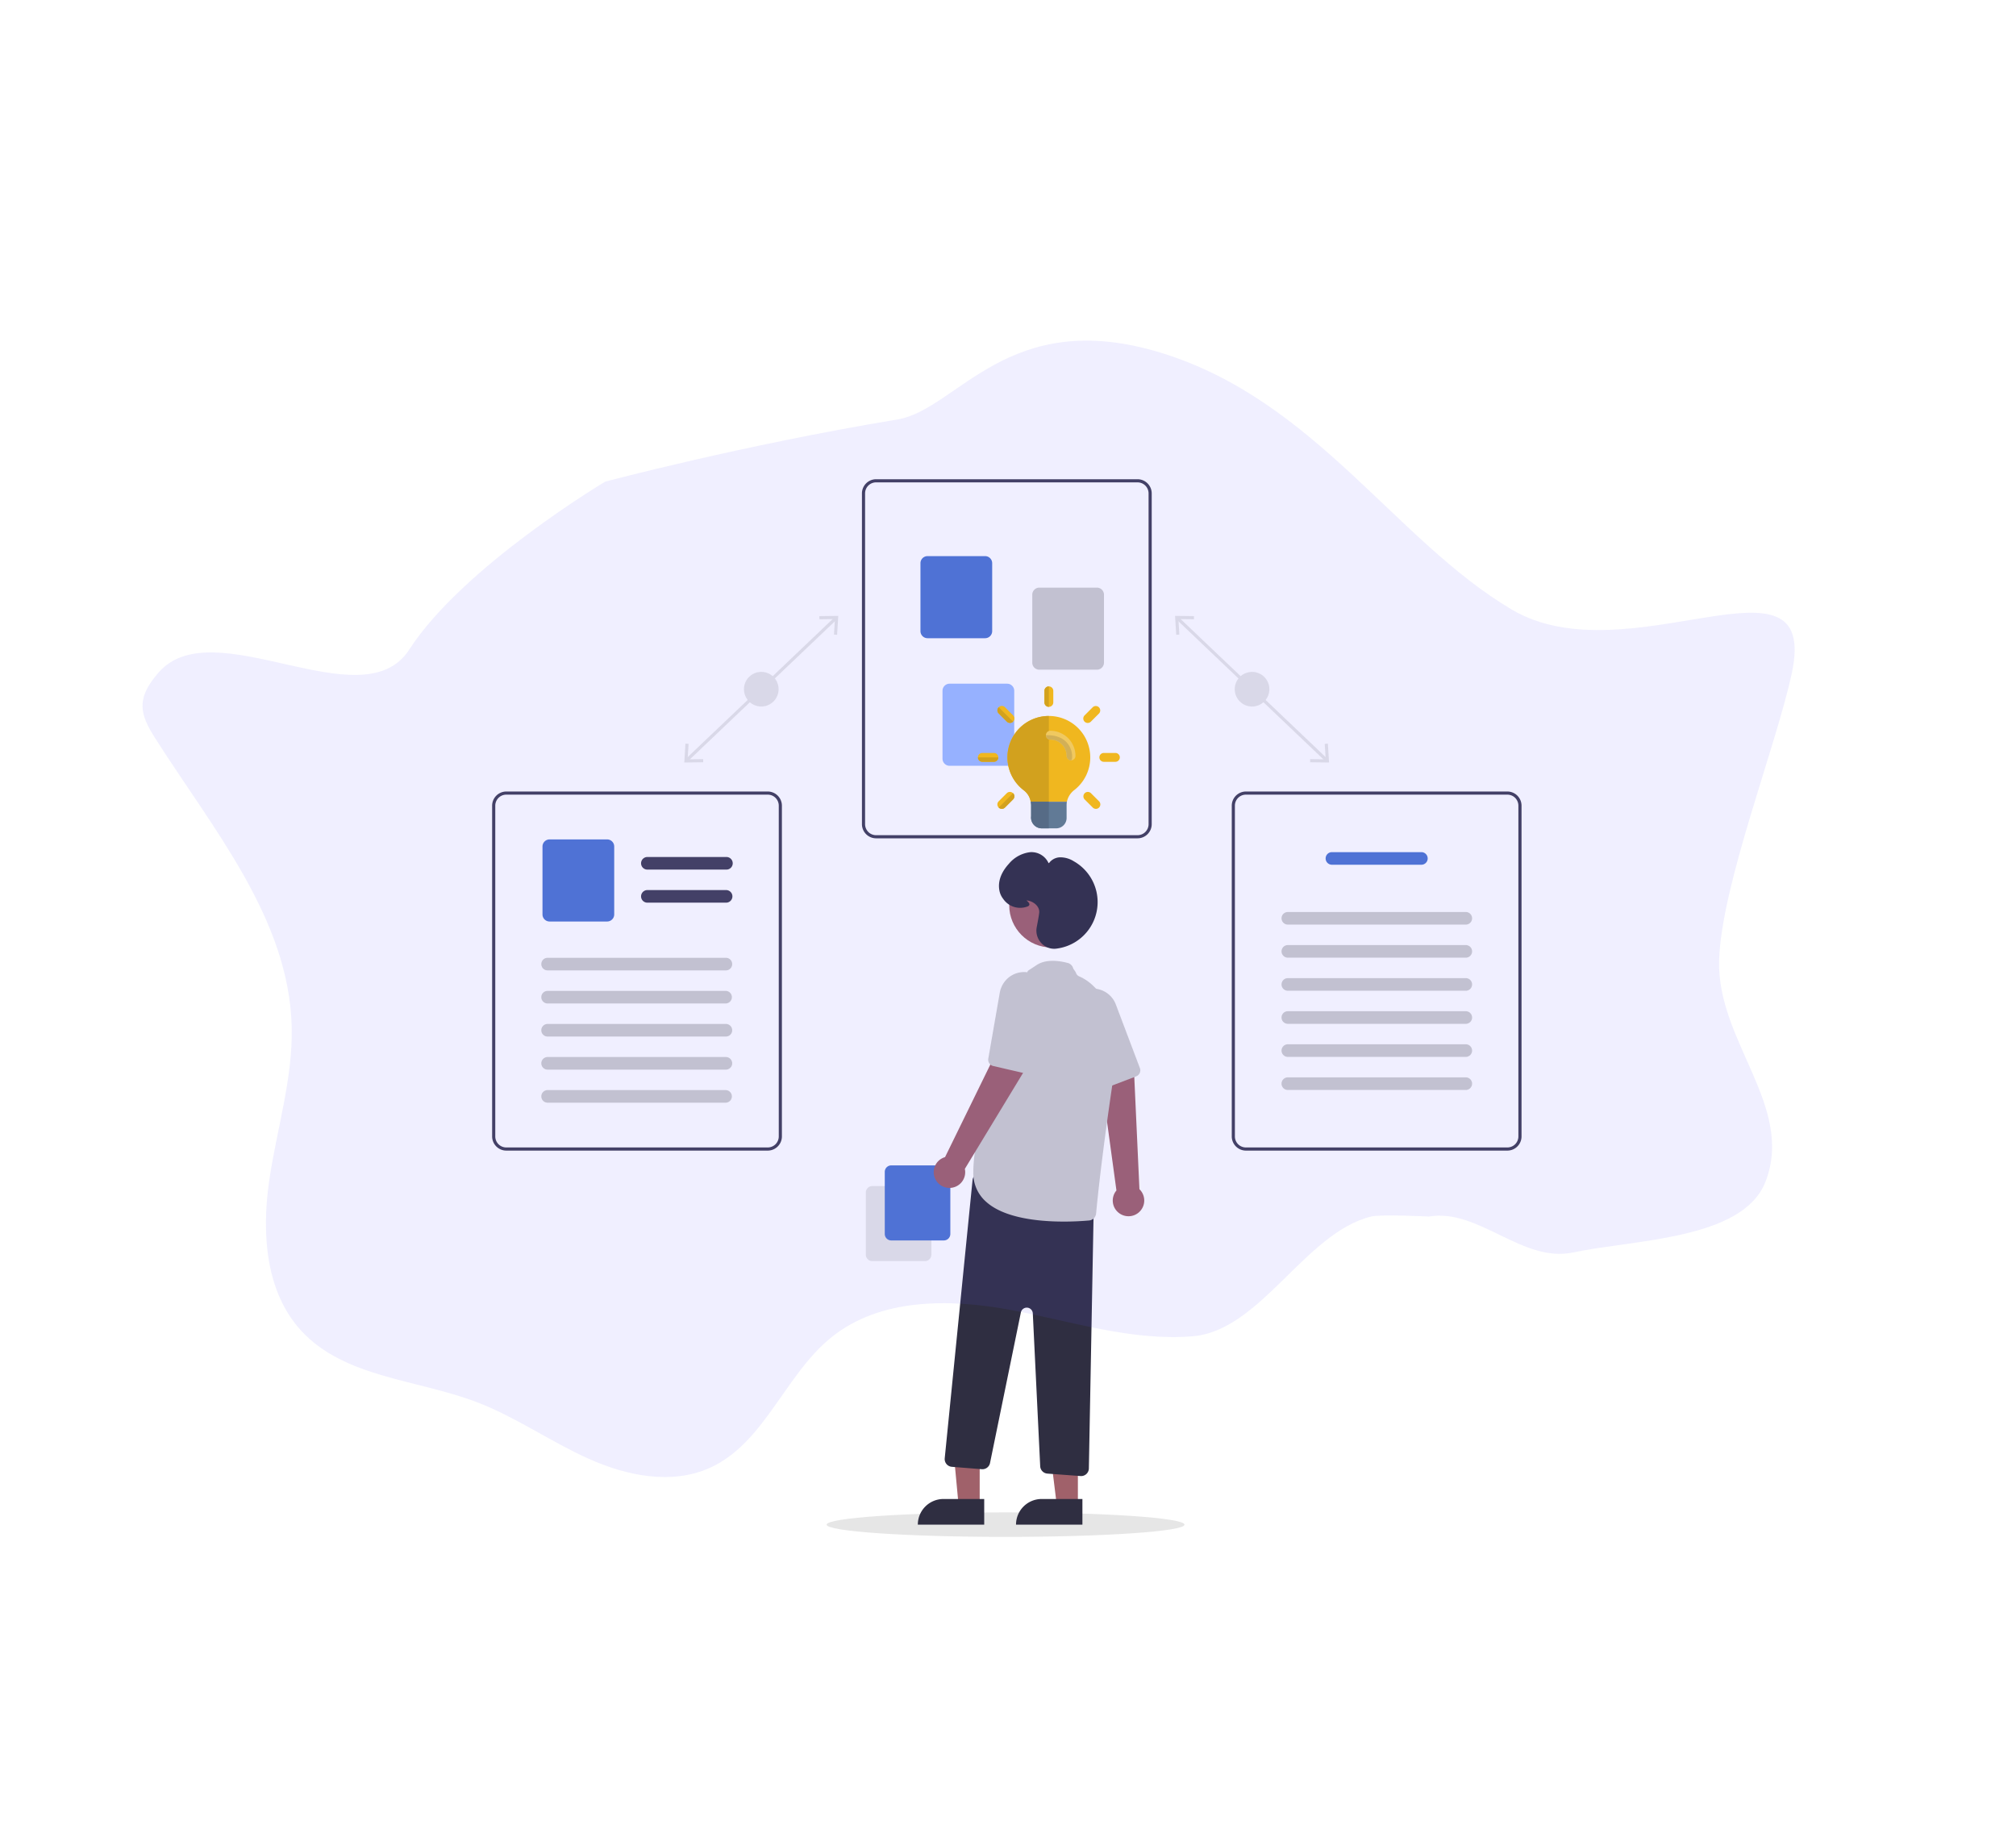 <svg xmlns="http://www.w3.org/2000/svg" width="493.337" height="445.612" viewBox="0 0 493.337 445.612">
  <g id="Group_508" data-name="Group 508" transform="translate(51.93 -224.105)">
    <g id="Group_57" data-name="Group 57" transform="translate(0 -3)">
      <rect id="Rectangle_64" data-name="Rectangle 64" width="0.771" height="50.355" transform="translate(235.957 378.666) rotate(-46.407)" fill="#e6e6e6"/>
      <path id="Path_100" data-name="Path 100" d="M493.766,143.982l-.77.047.232,3.793-3.8-.046-.008.771,4.629.055Z" transform="translate(-220.748 265.081)" fill="#e6e6e6"/>
      <path id="Path_101" data-name="Path 101" d="M422.373,76.261l-.008.771-3.8-.046.232,3.793-.771.047-.281-4.621Z" transform="translate(-182.126 301.603)" fill="#e6e6e6"/>
      <circle id="Ellipse_24" data-name="Ellipse 24" cx="4.239" cy="4.239" r="4.239" transform="translate(250.22 391.507)" fill="#e6e6e6"/>
      <rect id="Rectangle_65" data-name="Rectangle 65" width="50.355" height="0.771" transform="translate(115.862 412.828) rotate(-43.593)" fill="#e6e6e6"/>
      <path id="Path_102" data-name="Path 102" d="M103.815,148.6l4.629-.055-.009-.771-3.8.046.232-3.793-.77-.047Z" transform="translate(11.708 265.081)" fill="#e6e6e6"/>
      <path id="Path_103" data-name="Path 103" d="M180.119,76.206l-.282,4.621-.77-.047.232-3.793-3.8.046-.008-.771Z" transform="translate(-26.915 301.603)" fill="#e6e6e6"/>
      <circle id="Ellipse_25" data-name="Ellipse 25" cx="4.239" cy="4.239" r="4.239" transform="translate(130.124 391.507)" fill="#e6e6e6"/>
      <path id="Path_104" data-name="Path 104" d="M590.556,222.867H526.583a3.472,3.472,0,0,1-3.469-3.468v-80.93A3.472,3.472,0,0,1,526.583,135h63.974a3.472,3.472,0,0,1,3.468,3.468V219.4A3.472,3.472,0,0,1,590.556,222.867Zm-63.974-87.1a2.7,2.7,0,0,0-2.7,2.7V219.4a2.7,2.7,0,0,0,2.7,2.7h63.974a2.7,2.7,0,0,0,2.7-2.7v-80.93a2.7,2.7,0,0,0-2.7-2.7Z" transform="translate(-364.118 209.368)" fill="#3f3d56"/>
      <path id="Path_105" data-name="Path 105" d="M569.978,195.887H555.9a1.736,1.736,0,0,1-1.734-1.734V177.536A1.736,1.736,0,0,1,555.9,175.8h14.082a1.736,1.736,0,0,1,1.734,1.734v16.618A1.736,1.736,0,0,1,569.978,195.887Z" transform="translate(-380.849 187.382)" fill="#4c74d0"/>
      <path id="Path_106" data-name="Path 106" d="M629.314,212.6H615.232a1.736,1.736,0,0,1-1.734-1.734V194.25a1.736,1.736,0,0,1,1.734-1.734h14.082a1.736,1.736,0,0,1,1.734,1.734v16.618A1.736,1.736,0,0,1,629.314,212.6Z" transform="translate(-412.822 178.375)" fill="#ccc"/>
      <path id="Path_107" data-name="Path 107" d="M581.678,263.58H567.6a1.736,1.736,0,0,1-1.734-1.734V245.228a1.736,1.736,0,0,1,1.734-1.734h14.082a1.736,1.736,0,0,1,1.734,1.734v16.618A1.736,1.736,0,0,1,581.678,263.58Z" transform="translate(-387.153 150.905)" fill="#9bbaff"/>
      <path id="Path_108" data-name="Path 108" d="M814.471,403.324H750.5a3.472,3.472,0,0,1-3.468-3.468v-80.93a3.472,3.472,0,0,1,3.468-3.468h63.974a3.472,3.472,0,0,1,3.468,3.468v80.93A3.472,3.472,0,0,1,814.471,403.324Zm-63.974-87.1a2.7,2.7,0,0,0-2.7,2.7v80.93a2.7,2.7,0,0,0,2.7,2.7h63.974a2.7,2.7,0,0,0,2.7-2.7v-80.93a2.7,2.7,0,0,0-2.7-2.7Z" transform="translate(-497.536 105.322)" fill="#3f3d56"/>
      <path id="Path_109" data-name="Path 109" d="M820.262,350.715H798.3a1.542,1.542,0,0,1,0-3.083h21.967a1.542,1.542,0,0,1,0,3.083Z" transform="translate(-524.331 87.984)" fill="#4c74d0"/>
      <path id="Path_110" data-name="Path 110" d="M818.443,382.472H774.9a1.542,1.542,0,0,1,0-3.083h43.548a1.542,1.542,0,1,1,0,3.083Z" transform="translate(-511.722 70.872)" fill="#ccc"/>
      <path id="Path_111" data-name="Path 111" d="M818.443,400.022H774.9a1.542,1.542,0,0,1,0-3.083h43.548a1.542,1.542,0,1,1,0,3.083Z" transform="translate(-511.722 61.415)" fill="#ccc"/>
      <path id="Path_112" data-name="Path 112" d="M818.443,417.572H774.9a1.542,1.542,0,0,1,0-3.083h43.548a1.542,1.542,0,1,1,0,3.083Z" transform="translate(-511.722 51.958)" fill="#ccc"/>
      <path id="Path_113" data-name="Path 113" d="M818.443,435.122H774.9a1.542,1.542,0,0,1,0-3.083h43.548a1.542,1.542,0,1,1,0,3.083Z" transform="translate(-511.722 42.501)" fill="#ccc"/>
      <path id="Path_114" data-name="Path 114" d="M818.443,452.672H774.9a1.542,1.542,0,0,1,0-3.083h43.548a1.542,1.542,0,1,1,0,3.083Z" transform="translate(-511.722 33.044)" fill="#ccc"/>
      <path id="Path_115" data-name="Path 115" d="M818.443,470.222H774.9a1.542,1.542,0,0,1,0-3.083h43.548a1.542,1.542,0,1,1,0,3.083Z" transform="translate(-511.722 23.587)" fill="#ccc"/>
      <path id="Path_116" data-name="Path 116" d="M366.642,403.324H302.668a3.472,3.472,0,0,1-3.468-3.468v-80.93a3.472,3.472,0,0,1,3.468-3.468h63.974a3.472,3.472,0,0,1,3.468,3.468v80.93A3.472,3.472,0,0,1,366.642,403.324Zm-63.974-87.1a2.7,2.7,0,0,0-2.7,2.7v80.93a2.7,2.7,0,0,0,2.7,2.7h63.974a2.7,2.7,0,0,0,2.7-2.7v-80.93a2.7,2.7,0,0,0-2.7-2.7Z" transform="translate(-230.7 105.322)" fill="#3f3d56"/>
      <path id="Path_117" data-name="Path 117" d="M399.13,353.29H379.861a1.542,1.542,0,1,1,0-3.083H399.13a1.542,1.542,0,1,1,0,3.083Z" transform="translate(-273.334 86.597)" fill="#3f3d56"/>
      <path id="Path_118" data-name="Path 118" d="M399.13,370.84H379.861a1.542,1.542,0,1,1,0-3.083H399.13a1.542,1.542,0,0,1,0,3.083Z" transform="translate(-273.334 77.14)" fill="#3f3d56"/>
      <path id="Path_119" data-name="Path 119" d="M341.741,360.965H327.659a1.736,1.736,0,0,1-1.734-1.734V342.613a1.736,1.736,0,0,1,1.734-1.734h14.082a1.736,1.736,0,0,1,1.734,1.734v16.618a1.736,1.736,0,0,1-1.734,1.734Z" transform="translate(-245.101 91.623)" fill="#4c74d0"/>
      <path id="Path_120" data-name="Path 120" d="M370.47,406.776H326.922a1.542,1.542,0,1,1,0-3.083H370.47a1.542,1.542,0,1,1,0,3.083Z" transform="translate(-244.807 57.775)" fill="#ccc"/>
      <path id="Path_121" data-name="Path 121" d="M370.47,424.326H326.922a1.542,1.542,0,1,1,0-3.083H370.47a1.542,1.542,0,0,1,0,3.083Z" transform="translate(-244.807 48.319)" fill="#ccc"/>
      <path id="Path_122" data-name="Path 122" d="M370.47,441.876H326.922a1.542,1.542,0,1,1,0-3.083H370.47a1.542,1.542,0,1,1,0,3.083Z" transform="translate(-244.807 38.862)" fill="#ccc"/>
      <path id="Path_123" data-name="Path 123" d="M370.47,459.426H326.922a1.542,1.542,0,1,1,0-3.083H370.47a1.542,1.542,0,1,1,0,3.083Z" transform="translate(-244.807 29.405)" fill="#ccc"/>
      <path id="Path_124" data-name="Path 124" d="M370.47,476.976H326.922a1.542,1.542,0,1,1,0-3.083H370.47a1.542,1.542,0,0,1,0,3.083Z" transform="translate(-244.807 19.948)" fill="#ccc"/>
      <g id="Group_56" data-name="Group 56" transform="translate(5.818 -17.728)">
        <ellipse id="Ellipse_23" data-name="Ellipse 23" cx="43.79" cy="2.996" rx="43.79" ry="2.996" transform="translate(144.536 614.903)" fill="#e6e6e6"/>
        <path id="Path_125" data-name="Path 125" d="M497.9,584.7V569.508a1.587,1.587,0,0,1,1.585-1.585h12.873a1.587,1.587,0,0,1,1.586,1.585V584.7a1.587,1.587,0,0,1-1.586,1.585H499.481A1.587,1.587,0,0,1,497.9,584.7Z" transform="translate(-343.772 -32.871)" fill="#e6e6e6"/>
        <path id="Path_126" data-name="Path 126" d="M508.9,572.7V557.508a1.587,1.587,0,0,1,1.585-1.585h12.873a1.587,1.587,0,0,1,1.585,1.585V572.7a1.587,1.587,0,0,1-1.585,1.585H510.481A1.587,1.587,0,0,1,508.9,572.7Z" transform="translate(-350.135 -25.929)" fill="#4c74d0"/>
        <path id="Path_127" data-name="Path 127" d="M638.922,536.237a3.827,3.827,0,0,1-1.011-5.78l-3.99-29.168,8.312.408,1.305,28.45a3.848,3.848,0,0,1-4.616,6.09Z" transform="translate(-422.454 5.672)" fill="#a0616a"/>
        <path id="Path_128" data-name="Path 128" d="M632.628,474.311a1.562,1.562,0,0,1-.635.449l-7.47,2.851a1.569,1.569,0,0,1-1.994-.828l-6.617-14.871a6.214,6.214,0,0,1-.3-4.4,6.044,6.044,0,0,1,4.6-4.124,5.765,5.765,0,0,1,2.483.035,6.02,6.02,0,0,1,4.327,3.761l5.883,15.552a1.573,1.573,0,0,1-.274,1.573Z" transform="translate(-411.708 33.447)" fill="#ccc"/>
        <path id="Path_129" data-name="Path 129" d="M255.144,590.578h-5.168L248.1,570.549l7.043.094Z" transform="translate(-73.151 22.522)" fill="#a0616a"/>
        <path id="Path_130" data-name="Path 130" d="M235.179,614.557h9.968v6.276H228.9A6.276,6.276,0,0,1,235.179,614.557Z" transform="translate(-62.046 -2.934)" fill="#2f2e41"/>
        <path id="Path_131" data-name="Path 131" d="M311.342,590.707h-5.168l-2.459-19.935h7.628Z" transform="translate(-105.319 22.393)" fill="#a0616a"/>
        <path id="Path_132" data-name="Path 132" d="M292.179,614.557h9.967v6.276H285.9A6.276,6.276,0,0,1,292.179,614.557Z" transform="translate(-95.016 -2.934)" fill="#2f2e41"/>
        <path id="Path_133" data-name="Path 133" d="M576.933,634.533l-8.117-.6a1.9,1.9,0,0,1-1.755-1.8l-1.81-37.406a1.476,1.476,0,0,0-2.919-.225l-7.551,36.848a1.9,1.9,0,0,1-2.01,1.51l-7.338-.587a1.9,1.9,0,0,1-1.736-2.079l6.807-68.073a1.9,1.9,0,0,1,2.291-1.665l25.887,5.627a1.9,1.9,0,0,1,1.494,1.889l-1.206,64.706a1.9,1.9,0,0,1-1.892,1.862C577.03,634.538,576.982,634.536,576.933,634.533Z" transform="translate(-370.261 -28.526)" fill="#2f2e41"/>
        <ellipse id="Ellipse_26" data-name="Ellipse 26" cx="10.354" cy="10.354" rx="10.354" ry="10.354" transform="translate(189.217 455.967)" fill="#a0616a"/>
        <path id="Path_134" data-name="Path 134" d="M563.373,496.09a9.259,9.259,0,0,1-3.075-7.11c0-14.882,12.881-48.13,13.285-49.167.039-.25.379-.358,2.162-1.562s4.357-1.391,7.647-.55a1.888,1.888,0,0,1,1.37,1.4l.612.884A1.472,1.472,0,0,0,586.23,441c2.653,1.118,11.086,6.272,8.213,25.67-2.669,18.019-3.753,28.616-4.095,32.336a1.893,1.893,0,0,1-1.716,1.714c-1.3.116-3.534.271-6.193.271C576.276,500.989,567.821,500.157,563.373,496.09Z" transform="translate(-379.867 42.753)" fill="#ccc"/>
        <path id="Path_135" data-name="Path 135" d="M537.711,520.2a3.827,3.827,0,0,1,2.382-5.363l12.939-26.443,6.675,4.971-14.769,24.351a3.848,3.848,0,0,1-7.226,2.485Z" transform="translate(-366.578 13.133)" fill="#a0616a"/>
        <path id="Path_136" data-name="Path 136" d="M578.729,468.479a1.562,1.562,0,0,1-.777.019l-7.792-1.8a1.569,1.569,0,0,1-1.194-1.8l2.792-16.035a6.213,6.213,0,0,1,2.2-3.821,6.044,6.044,0,0,1,6.118-.861,5.766,5.766,0,0,1,2.042,1.413,6.02,6.02,0,0,1,1.5,5.534l-3.78,16.192A1.572,1.572,0,0,1,578.729,468.479Z" transform="translate(-384.869 38.973)" fill="#ccc"/>
        <path id="Path_137" data-name="Path 137" d="M585.635,396.437a4.462,4.462,0,0,1-1.2-3.957c.361-1.888.573-3.124.613-3.574h0c.138-1.538-1.417-2.783-2.955-2.981-.06-.008-.109-.013-.151-.016.039.039.081.078.118.113.292.274.656.616.57.969-.052.212-.246.363-.593.46a5.022,5.022,0,0,1-5.831-1.946,4.648,4.648,0,0,1-.887-1.938c-.563-2.763.938-5.119,2.3-6.608a7.993,7.993,0,0,1,5.225-2.846,4.588,4.588,0,0,1,4.531,2.772,3.439,3.439,0,0,1,2.682-1.512,6.181,6.181,0,0,1,3.439.957,11.469,11.469,0,0,1-4.061,21.357,4.383,4.383,0,0,1-.731.062,4.264,4.264,0,0,1-3.067-1.309Z" transform="translate(-388.488 79.24)" fill="#2f2e41"/>
      </g>
      <g id="lamp" transform="translate(187.372 395.064)">
        <path id="Path_138" data-name="Path 138" d="M25.26,15.129A10.109,10.109,0,0,1,21.4,23.089,4.858,4.858,0,0,0,19.544,26l-.072-.014H10.789l-.1.014a4.4,4.4,0,0,0-1.65-2.778A10.131,10.131,0,1,1,25.26,15.129Z" transform="translate(2.235 2.236)" fill="#ffc107"/>
        <path id="Path_139" data-name="Path 139" d="M15.129,5a10.36,10.36,0,0,0-2.169.23A10.122,10.122,0,0,0,9.038,23.219,4.4,4.4,0,0,1,10.688,26l.1-.014H15.13V5Z" transform="translate(2.235 2.236)" fill="#dea806"/>
        <g id="Group_47" data-name="Group 47" transform="translate(25.79 4.767)">
          <path id="Path_140" data-name="Path 140" d="M18.906,7.469a1.086,1.086,0,0,1-.767-1.854l2-2a1.086,1.086,0,0,1,1.535,1.535l-2,2A1.089,1.089,0,0,1,18.906,7.469Z" transform="translate(-17.821 -3.294)" fill="#ffc107"/>
          <path id="Path_141" data-name="Path 141" d="M24.46,13.421H21.628a1.085,1.085,0,0,1,0-2.171H24.46a1.085,1.085,0,0,1,0,2.171Z" transform="translate(-16.604 0.263)" fill="#ffc107"/>
          <path id="Path_142" data-name="Path 142" d="M20.909,21.995a1.077,1.077,0,0,1-.767-.318l-2-2a1.086,1.086,0,0,1,1.535-1.535l2,2a1.086,1.086,0,0,1-.768,1.854Z" transform="translate(-17.821 3.201)" fill="#ffc107"/>
        </g>
        <path id="Path_143" data-name="Path 143" d="M17.786,19.514a4.28,4.28,0,0,0-.072.753V23.48a2.545,2.545,0,0,1-2.532,2.532H11.564A2.638,2.638,0,0,1,9.031,23.06V20.5a4.454,4.454,0,0,0-.1-.984l.1-.014h8.683Z" transform="translate(3.993 8.719)" fill="#607d8b"/>
        <path id="Path_144" data-name="Path 144" d="M13.373,19.5H9.031l-.1.014a4.454,4.454,0,0,1,.1.984V23.06a2.638,2.638,0,0,0,2.532,2.952h1.809Z" transform="translate(3.993 8.719)" fill="#546d79"/>
        <path id="Path_145" data-name="Path 145" d="M12.335,5A1.086,1.086,0,0,1,11.25,3.917V1.085a1.085,1.085,0,0,1,2.171,0V3.917A1.086,1.086,0,0,1,12.335,5Z" transform="translate(5.03)" fill="#ffc107"/>
        <path id="Path_146" data-name="Path 146" d="M12.335,0A1.086,1.086,0,0,0,11.25,1.085V3.917A1.086,1.086,0,0,0,12.335,5Z" transform="translate(5.03)" fill="#dea806"/>
        <path id="Path_147" data-name="Path 147" d="M6.383,7.469a1.077,1.077,0,0,1-.767-.318l-2-2A1.086,1.086,0,0,1,5.149,3.612l2,2a1.086,1.086,0,0,1-.768,1.854Z" transform="translate(1.473 1.473)" fill="#ffc107"/>
        <path id="Path_148" data-name="Path 148" d="M3.613,3.515a1.086,1.086,0,0,0,0,1.535l2,2a1.083,1.083,0,0,0,1.534,0Z" transform="translate(1.473 1.572)" fill="#dea806"/>
        <path id="Path_149" data-name="Path 149" d="M3.917,13.421H1.085a1.085,1.085,0,0,1,0-2.171H3.917a1.085,1.085,0,0,1,0,2.171Z" transform="translate(0 5.03)" fill="#ffc107"/>
        <path id="Path_150" data-name="Path 150" d="M5,12H0a1.086,1.086,0,0,0,1.085,1.085H3.917A1.086,1.086,0,0,0,5,12Z" transform="translate(0 5.366)" fill="#dea806"/>
        <path id="Path_151" data-name="Path 151" d="M4.38,21.995a1.086,1.086,0,0,1-.767-1.854l2-2a1.086,1.086,0,0,1,1.535,1.535l-2,2A1.083,1.083,0,0,1,4.38,21.995Z" transform="translate(1.473 7.968)" fill="#ffc107"/>
        <path id="Path_152" data-name="Path 152" d="M7.052,18.041,3.515,21.578a1.083,1.083,0,0,0,1.534,0l2-2a1.084,1.084,0,0,0,0-1.534Z" transform="translate(1.572 8.067)" fill="#dea806"/>
        <path id="Path_153" data-name="Path 153" d="M17.65,14.736a1.086,1.086,0,0,1-1.085-1.085,3.983,3.983,0,0,0-3.98-3.98,1.085,1.085,0,1,1,0-2.171,6.158,6.158,0,0,1,6.15,6.15A1.086,1.086,0,0,1,17.65,14.736Z" transform="translate(5.142 3.353)" fill="#ffd54f"/>
        <path id="Path_154" data-name="Path 154" d="M11.842,8.246c-.111,0-.226,0-.342.006a1.086,1.086,0,0,0,1.085,1.085,3.983,3.983,0,0,1,3.98,3.98A1.086,1.086,0,0,0,17.65,14.4C18.249,14.4,18.453,8.246,11.842,8.246Z" transform="translate(5.142 3.687)" fill="#deb945"/>
      </g>
      <path id="Path_181" data-name="Path 181" d="M124.034,95.676c-2.658,1.1-5.385,2.518-6.846,5-1.547,2.621-1.362,5.875-1.074,8.907,2.51,26.3,9.121,54.263-2.3,78.083-5.542,11.556-14.81,20.817-22.183,31.311s-12.938,23.6-9.516,35.944c4.18,15.086,19.78,23.45,30.3,35.059,6.883,7.59,11.708,16.814,18.13,24.8s15.222,15.02,25.474,15.489c14.744.679,26.741-12.054,41.2-15,14.81-3.02,29.723,4.665,41.732,13.864s22.931,20.344,36.923,26.087c15.452,6.348,35.96-10.085,52.226-6.271,2.414.567,12.573,6.406,12.573,6.406,11.834,3.722,15.179,20.567,27.485,23.866,14.7,3.941,38.342,16.062,49.733,6,14.847-13.165,5.036-36.01,14.519-53.424,8.808-16.18,36.205-40.32,47.811-54.625C501.1,251.417,443.9,260.2,426.167,232.2s-19.608-67.385-47.814-94.8-50.77-10.339-65.009-14.861c-36.625-11.623-70.61-18.909-70.61-18.909s-40.342,2.66-61.41,14.858C163.038,129.078,143.065,87.781,124.034,95.676Z" transform="matrix(0.891, -0.454, 0.454, 0.891, -167.157, 362.826)" fill="#6c63ff" opacity="0.1"/>
    </g>
  </g>
</svg>
